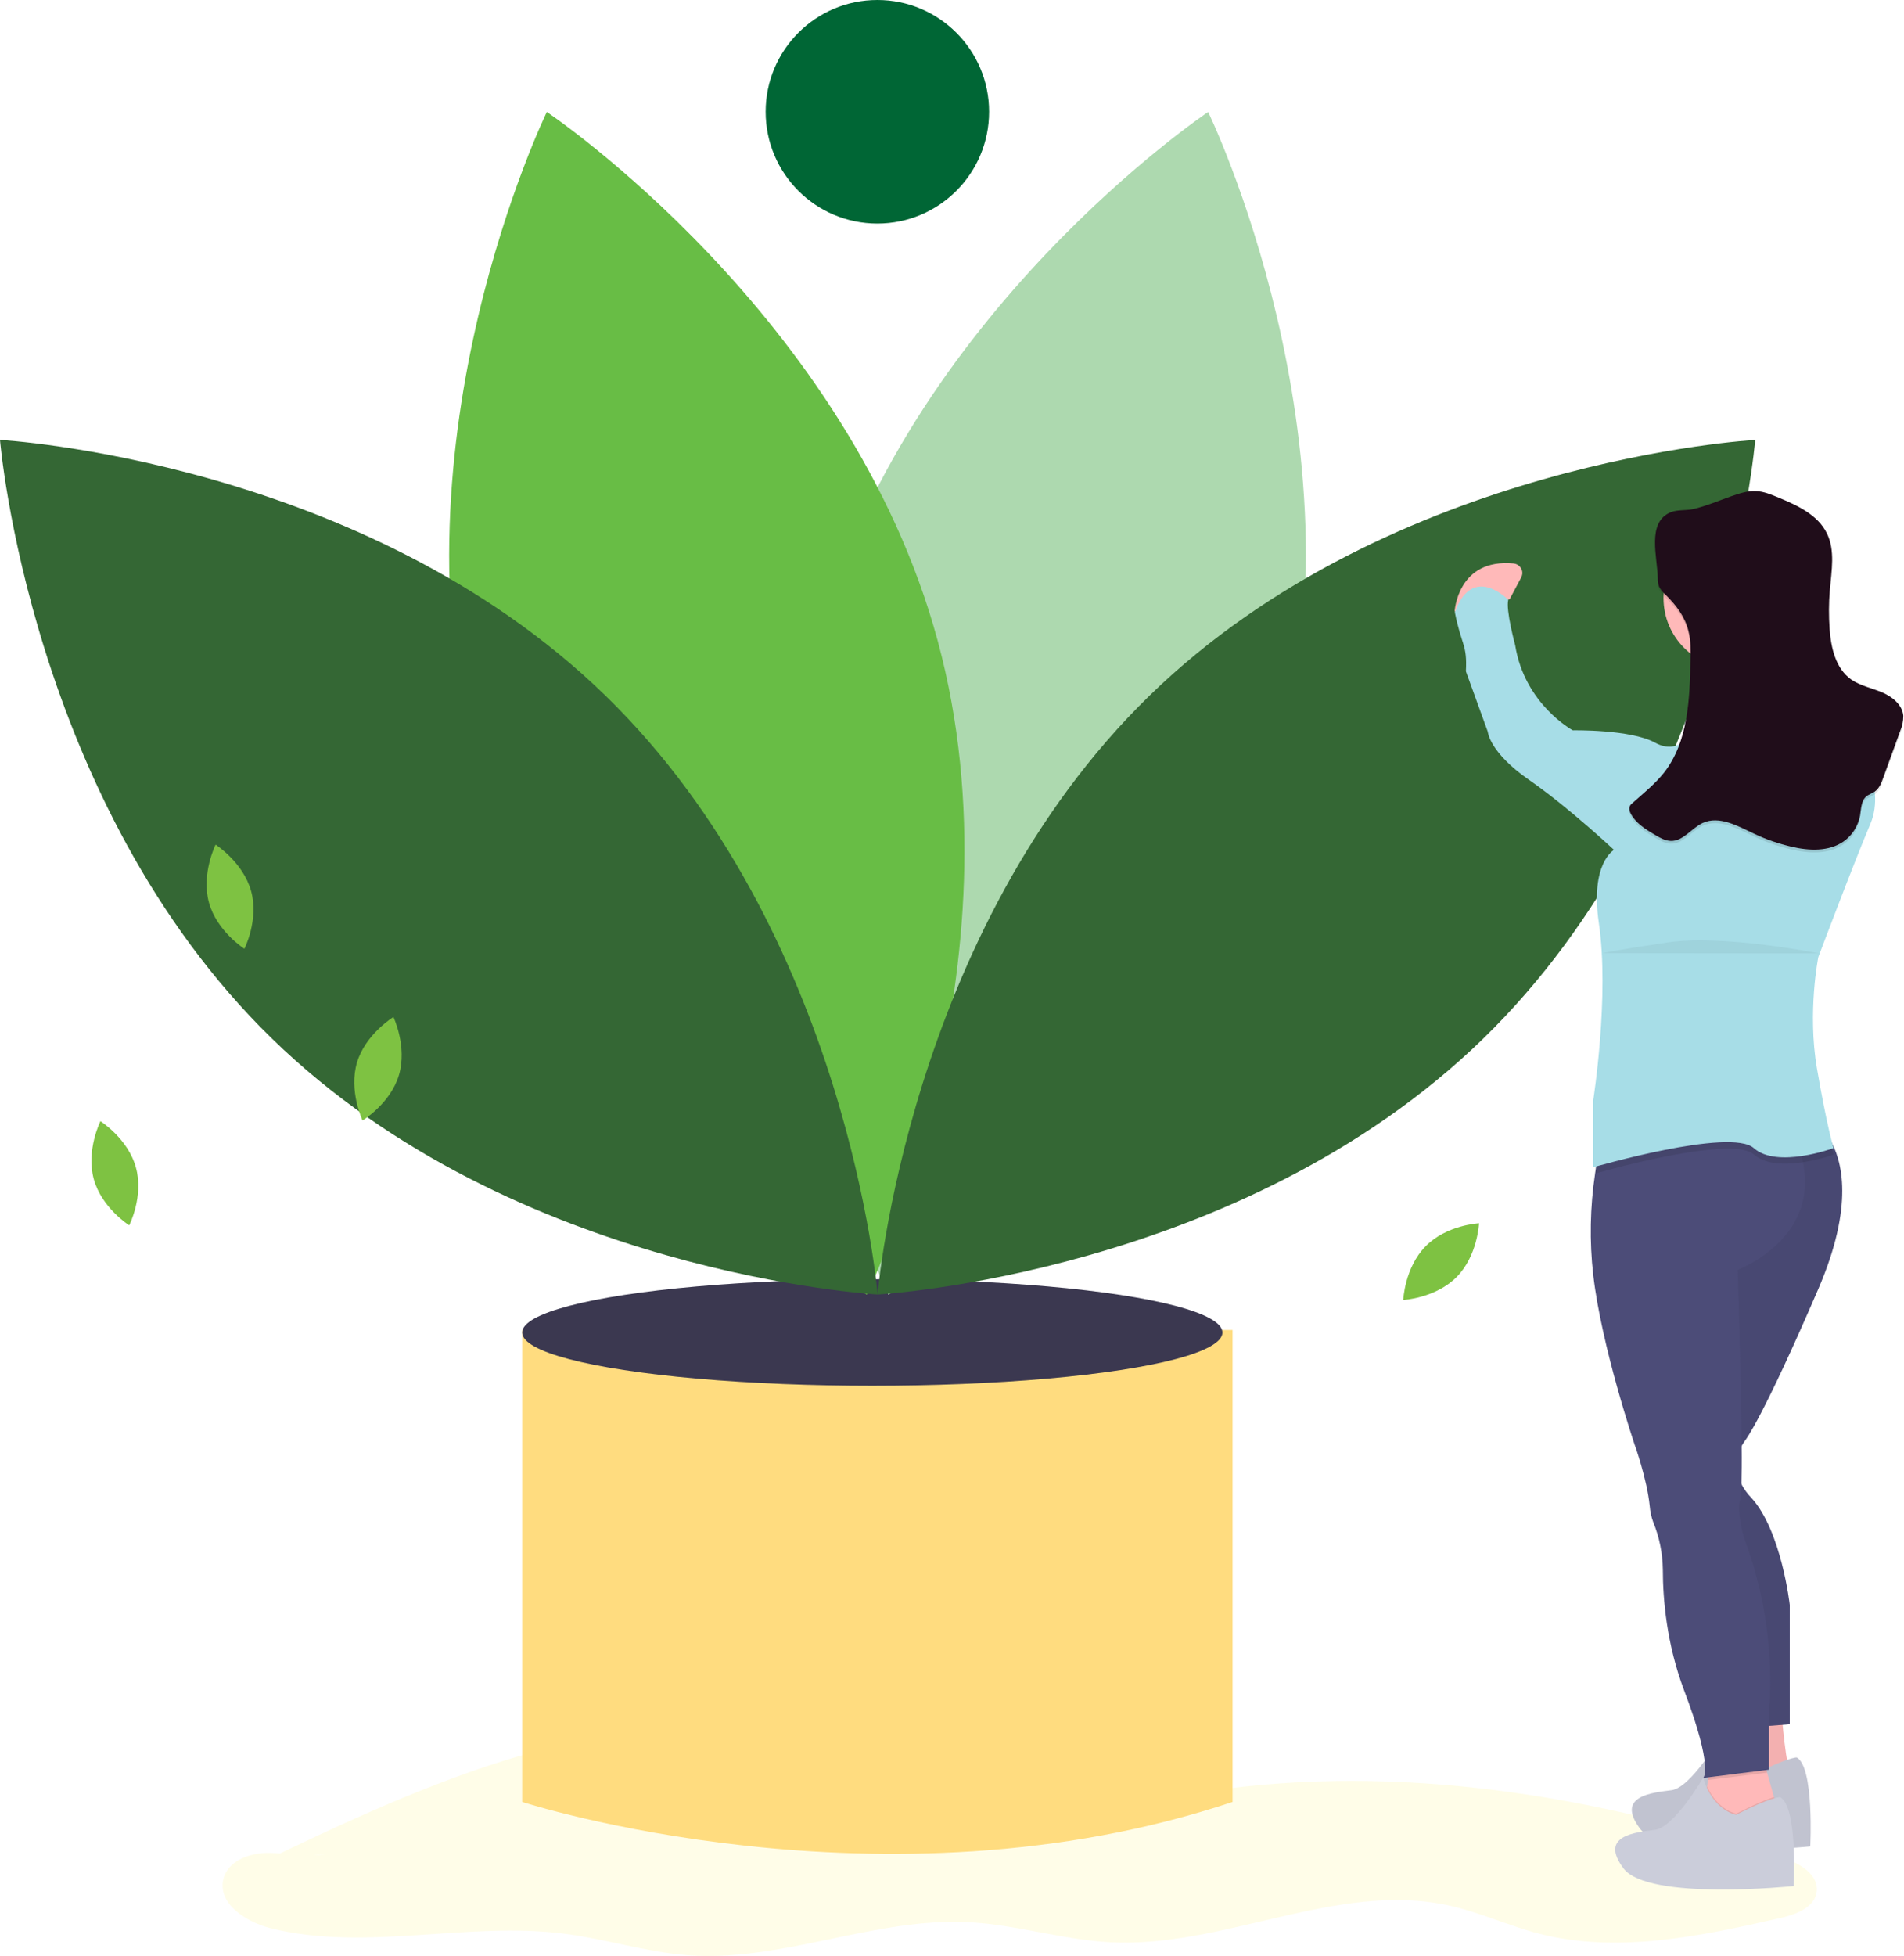 <?xml version="1.0" encoding="utf-8"?>
<!-- Generator: Adobe Illustrator 24.3.0, SVG Export Plug-In . SVG Version: 6.00 Build 0)  -->
<svg version="1.1" id="b4a83183-0e56-418f-b042-c525b5329012"
	 xmlns="http://www.w3.org/2000/svg" xmlns:xlink="http://www.w3.org/1999/xlink" x="0px" y="0px" viewBox="0 0 826.6 848.7"
	 style="enable-background:new 0 0 826.6 848.7;" xml:space="preserve">
<style type="text/css">
	.st0{fill:#CBCDDA;}
	.st1{opacity:5.000000e-02;enable-background:new    ;}
	.st2{opacity:0.1;fill:#FDED19;enable-background:new    ;}
	.st3{fill:#FFDC7F;}
	.st4{fill:#3F3D56;}
	.st5{opacity:0.1;fill:#180C16;enable-background:new    ;}
	.st6{fill:#ADD9AF;}
	.st7{fill:#68BD45;}
	.st8{fill:#346734;}
	.st9{fill:#006635;}
	.st10{fill:#7EC242;}
	.st11{fill:#FFB9B9;}
	.st12{fill:#4C4C78;}
	.st13{opacity:0.1;enable-background:new    ;}
	.st14{fill:#A7DDE7;}
	.st15{fill:#200D1A;}
</style>
<path class="st0" d="M676.9,234c0,0-15.5,8.9-10.7,21.5c0,0,16.1,4.8,22.6,16.7S746,327,746,327l36.9-18.5c0,0-12.9-17.2-53.5-29.1
	c0,0-24-25.7-32.3-30.5S676.9,234,676.9,234z"/>
<path class="st1" d="M676.9,234c0,0-15.5,8.9-10.7,21.5c0,0,16.1,4.8,22.6,16.7S746,327,746,327l36.9-18.5c0,0-12.9-17.2-53.5-29.1
	c0,0-24-25.7-32.3-30.5S676.9,234,676.9,234z"/>
<path class="st2" d="M141.3,804.4c-8,2-16.3-0.3-24.5-0.4S99,807.3,97,815.3c-2.7,10.7,9.8,18.7,20.5,21.4
	c41.5,10.3,85.3-3.1,127.7,2.4c17.9,2.3,35.2,7.9,53.2,9.3c41.1,3.1,81.2-16.5,122.4-14.3c20.6,1.1,40.6,7.6,61.3,8.7
	c49.3,2.5,98-26.4,146.3-16.1c13.6,2.9,26.4,8.9,39.9,12.4c34.2,8.7,70.1,1,104.5-6.8c6.8-1.5,15.1-4.6,15.9-11.5
	c0.9-7.7-7.9-12.5-15.2-14.9c-80.1-26.8-165.9-41-249.5-28.6c-19,2.8-38,7-57.2,6.7c-42.5-0.6-81.6-22.8-123.4-30.9
	c-79.1-15.4-158.3,20.5-230.9,55.5"/>
<path class="st3" d="M250.9,577.1h-24.2v204.8c0,0,156.4,50.7,308.4,0V577.1H250.9z"/>
<ellipse class="st4" cx="378.7" cy="578.2" rx="152" ry="23.1"/>
<ellipse class="st5" cx="378.7" cy="578.2" rx="152" ry="23.1"/>
<path class="st6" d="M555.4,332.3C517,474.1,385.7,561.8,385.7,561.8s-69.2-142-30.8-283.7C393.2,136.4,524.5,48.6,524.5,48.6
	S593.7,190.6,555.4,332.3z"/>
<path class="st7" d="M206.6,332.3c38.3,141.7,169.7,229.5,169.7,229.5s69.2-142,30.8-283.7S237.4,48.6,237.4,48.6
	S168.2,190.6,206.6,332.3z"/>
<path class="st8" d="M262.9,301.9C368.1,404.3,381,561.7,381,561.7s-157.7-8.6-262.9-111S0,190.9,0,190.9S157.7,199.5,262.9,301.9z"
	/>
<g>
	<path class="st8" d="M499,301.9C393.8,404.3,381,561.7,381,561.7s157.7-8.6,262.9-111s118.1-259.8,118.1-259.8
		S604.2,199.5,499,301.9z"/>
</g>
<circle class="st9" cx="380.9" cy="48.5" r="48.5"/>
<path class="st10" d="M90.7,391.6c3.4,12.5,15.4,20.1,15.4,20.1s6.4-12.6,2.9-25.1s-15.4-20.1-15.4-20.1S87.3,379.1,90.7,391.6z"/>
<path class="st10" d="M155,461c-3.7,12.4,2.4,25.2,2.4,25.2s12.1-7.3,15.8-19.7s-2.4-25.2-2.4-25.2S158.7,448.7,155,461z"/>
<path class="st10" d="M618.9,540.8c-9.1,9.2-9.7,23.3-9.7,23.3s14.1-0.8,23.2-10s9.7-23.3,9.7-23.3S628,531.5,618.9,540.8z"/>
<path class="st11" d="M773.4,742.3c0,0,1.8,26.2,4.8,29.2s-26.8,4.8-26.8,4.8l4.2-34H773.4z"/>
<path class="st1" d="M773.4,742.3c0,0,1.8,26.2,4.8,29.2s-26.8,4.8-26.8,4.8l4.2-34H773.4z"/>
<path class="st0" d="M780,762.6c0,0-4.2,0-19.1,7.7c0,0-10.1-1.8-14.3-16.1c0,0-12.5,21.5-20.9,22.6s-24.4,2.4-13.7,16.7
	s73.9,7.7,73.9,7.7S787.7,766.7,780,762.6z"/>
<path class="st1" d="M780,762.6c0,0-4.2,0-19.1,7.7c0,0-10.1-1.8-14.3-16.1c0,0-12.5,21.5-20.9,22.6s-24.4,2.4-13.7,16.7
	s73.9,7.7,73.9,7.7S787.7,766.7,780,762.6z"/>
<path class="st11" d="M771.1,782.8l-4.2,11.3l-27.4-7.7l1.6-11.2l0.4-2.7l1-7.5c0,0,23.2-6,23.2-3c0.3,2.5,0.8,4.9,1.5,7.3
	c1,3.7,2.2,7.8,3,10.6C770.7,781.6,771.1,782.8,771.1,782.8z"/>
<path class="st12" d="M756.1,627.4c-1.9,3.2-4,9.1-0.1,16.6c1.2,2.2,2.6,4.2,4.3,5.9c13.1,14.3,16.7,46.5,16.7,46.5v51.8l-8.9,0.7
	l-14.3,1.1l-21.5-88.2c0,0-12.5-64.4-6.6-75.7s11.3-82.2,11.3-82.2l4.9-5.1l11.7-12.2h34c2.7,1.9,5,4.5,6.6,7.4
	c5.7,9.4,10.8,29.1-4.8,65.3c-24.4,56.6-31.6,65.5-31.6,65.5C757.2,625.7,756.6,626.5,756.1,627.4z"/>
<path class="st1" d="M756.1,627.4c-1.9,3.2-4,9.1-0.1,16.6c1.2,2.2,2.6,4.2,4.3,5.9c13.1,14.3,16.7,46.5,16.7,46.5v51.8l-8.9,0.7
	l-14.3,1.1l-21.5-88.2c0,0-12.5-64.4-6.6-75.7s11.3-82.2,11.3-82.2l4.9-5.1l11.7-12.2h34c2.7,1.9,5,4.5,6.6,7.4
	c5.7,9.4,10.8,29.1-4.8,65.3c-24.4,56.6-31.6,65.5-31.6,65.5C757.2,625.7,756.6,626.5,756.1,627.4z"/>
<path class="st13" d="M767.2,769.2l-25.8,3.2l1-7.5c0,0,23.2-6,23.2-3C766,764.4,766.5,766.8,767.2,769.2z"/>
<path class="st12" d="M754.4,551c0,0,1.5,46.9,1.7,76.4c0.1,6.7,0,12.4-0.1,16.6c0,2.2-0.1,4.4-0.5,6.5c-1.8,5.4,1.8,17.3,1.8,17.3
	c14.9,39.3,10.7,73.9,10.7,73.9v26.2l-28.6,3.6c0,0,4.8-3.6-8.3-38.1c-7.5-19.9-9.2-39.3-9.2-52.3c-0.1-7.1-1.5-14.1-4.2-20.7
	c-0.8-2.2-1.3-4.5-1.5-6.9c-1.2-11.9-6.6-26.8-6.6-26.8s-14.3-42.3-17.9-73.3c-1.7-14.7-1.4-29.7,0.8-44.3c0.5-3.7,1.2-7.4,2.2-11.1
	c0,0,58.3-36.7,80.2-11.3c2.1,2.5,3.8,5.3,5,8.3c1.2,3,2.2,6.1,2.8,9.3C789.7,537.9,754.4,551,754.4,551z"/>
<circle class="st11" cx="752.6" cy="259.6" r="30.4"/>
<path class="st11" d="M735.9,278.7c0,0,12.5,35.2,0,53.6s39.9,12.5,39.9,12.5l20.3-24.4c0,0-23.8,0-25-41.7S735.9,278.7,735.9,278.7
	z"/>
<path class="st13" d="M796.1,501c-4.3,1.5-8.8,2.6-13.3,3.3c-7.4,1.1-16.2,1.2-21.3-3.3c-3-2.7-10.5-3-19.5-2.1
	c-18.9,1.8-44.5,8.9-49.4,10.3c0.5-3.7,1.2-7.4,2.2-11.1c0,0,58.3-36.7,80.2-11.3h12.7c2.7,1.9,5,4.5,6.6,7.4
	C795.4,498.8,796.1,501,796.1,501z"/>
<path class="st13" d="M771.1,782.8l-4.2,11.3l-27.4-7.7l1.6-11.2c4.7,10.4,12.7,11.8,12.7,11.8c8.7-4.5,13.7-6.4,16.4-7.2
	C770.7,781.6,771.1,782.8,771.1,782.8z"/>
<path class="st0" d="M772.8,779.8c0,0-4.2,0-19.1,7.7c0,0-10.1-1.8-14.3-16.1c0,0-12.5,21.5-20.9,22.6s-24.4,2.4-13.7,16.7
	s73.9,7.7,73.9,7.7S780.6,784,772.8,779.8z"/>
<path class="st11" d="M631.5,265.4c0,0,1.2-23.2,25.6-20.9c2.3,0.2,4,2.3,3.8,4.5c-0.1,0.5-0.2,1.1-0.5,1.6l-5,9.4L631.5,265.4z"/>
<path class="st14" d="M772.2,327.6c0,0-29.2-4.8-36.9-10.7c0,0-6,11.3-16.7,5.4s-35.8-5.4-35.8-5.4s-20.9-11.3-25-36.9
	c0,0-4.2-15.5-3-19.7c0,0-15.5-16.1-23.2,5.4c3,14.9,5.4,13.7,4.8,25.6l9.5,26.2c0,0,0.6,8.9,17.9,20.9s36.9,30.4,36.9,30.4
	s-10.4,5.7-6.6,31.6c4.7,31.7-2.4,76.9-2.4,76.9v29.2c0,0,59.6-17.3,69.7-8.3s34.6,0,34.6,0s-3-10.1-7.2-34.6s0.6-48.3,0.6-48.3
	s15.5-41.1,22.6-57.8s-5.4-39.3-17.9-47.7s-17.2-3.3-17.2-3.3S799.1,322.2,772.2,327.6z"/>
<path class="st13" d="M719.7,252.2c0,1.2,0.2,2.5,0.6,3.6c0.7,1.3,1.6,2.5,2.8,3.5c4.5,4.4,8.4,9.5,9.9,15.6c1.1,4.1,1,8.4,0.9,12.6
	c-0.3,17.1-1,35.6-11.5,49c-3.9,4.9-8.9,8.9-13.6,13.1c-0.7,0.5-1.2,1.1-1.4,1.9c-0.1,0.8,0,1.6,0.4,2.4c2.2,4.5,6.8,7.3,11.1,9.8
	c2,1.2,4.1,2.3,6.4,2.4c5.4,0.2,9-5.5,13.9-7.8c7.2-3.3,15.2,1.3,22.4,4.7c5.2,2.5,10.6,4.3,16.1,5.6c7.6,1.8,16.3,2.2,22.7-2.3
	c3.7-2.6,6.2-6.6,7.1-11.1c0.5-2.9,0.4-6.3,2.6-8.3c1.1-1,2.7-1.4,3.9-2.3c1.9-1.4,2.8-3.7,3.6-6l7.3-20.1c0.9-2.1,1.4-4.4,1.4-6.7
	c-0.4-4.8-4.8-8.3-9.3-10.2s-9.4-2.8-13.4-5.6c-6.7-4.8-8.7-13.7-9.3-21.9c-0.4-5.6-0.4-11.2,0.1-16.9c0.7-8.3,2.4-17.2-1.3-24.6
	c-3.9-8-12.8-12.1-21-15.5c-3.2-1.3-6.4-2.7-9.8-2.8c-3.6-0.2-7.1,1-10.6,2.2c-5.4,1.9-11,4.3-16.6,5.6c-3.2,0.7-6.6,0.2-9.6,1.3
	C714.6,227.7,719.7,243.2,719.7,252.2z"/>
<path class="st15" d="M719.7,251c0,1.2,0.2,2.5,0.6,3.6c0.7,1.3,1.6,2.5,2.8,3.5c4.5,4.4,8.4,9.5,9.9,15.6c1.1,4.1,1,8.4,0.9,12.6
	c-0.3,17.1-1,35.6-11.5,49c-3.9,4.9-8.9,8.9-13.6,13.1c-0.7,0.5-1.2,1.1-1.4,1.9c-0.1,0.8,0,1.6,0.4,2.4c2.2,4.5,6.8,7.3,11.1,9.8
	c2,1.2,4.1,2.3,6.4,2.4c5.4,0.2,9-5.5,13.9-7.8c7.2-3.3,15.2,1.3,22.4,4.7c5.2,2.5,10.6,4.3,16.1,5.6c7.6,1.8,16.3,2.2,22.7-2.3
	c3.7-2.6,6.2-6.6,7.1-11.1c0.5-2.9,0.4-6.3,2.6-8.3c1.1-1,2.7-1.4,3.9-2.3c1.9-1.4,2.8-3.7,3.6-6l7.3-20.1c0.9-2.1,1.4-4.4,1.4-6.7
	c-0.4-4.8-4.8-8.3-9.3-10.2s-9.4-2.8-13.4-5.6c-6.7-4.8-8.7-13.7-9.3-21.9c-0.4-5.6-0.4-11.2,0.1-16.9c0.7-8.3,2.4-17.2-1.3-24.6
	c-3.9-8-12.8-12.1-21-15.5c-3.2-1.3-6.4-2.7-9.8-2.8c-3.6-0.2-7.1,1-10.6,2.2c-5.4,1.9-11,4.3-16.6,5.6c-3.2,0.7-6.6,0.2-9.6,1.3
	C714.6,226.5,719.7,242,719.7,251z"/>
<path class="st1" d="M695.7,413.6c0,0,4.8-1.2,28.6-4.7s65.5,4.8,65.5,4.8"/>
<path class="st10" d="M40.7,511.6c3.4,12.5,15.4,20.1,15.4,20.1s6.4-12.6,2.9-25.1c-3.4-12.5-15.4-20.1-15.4-20.1
	S37.3,499.1,40.7,511.6z"/>
</svg>
